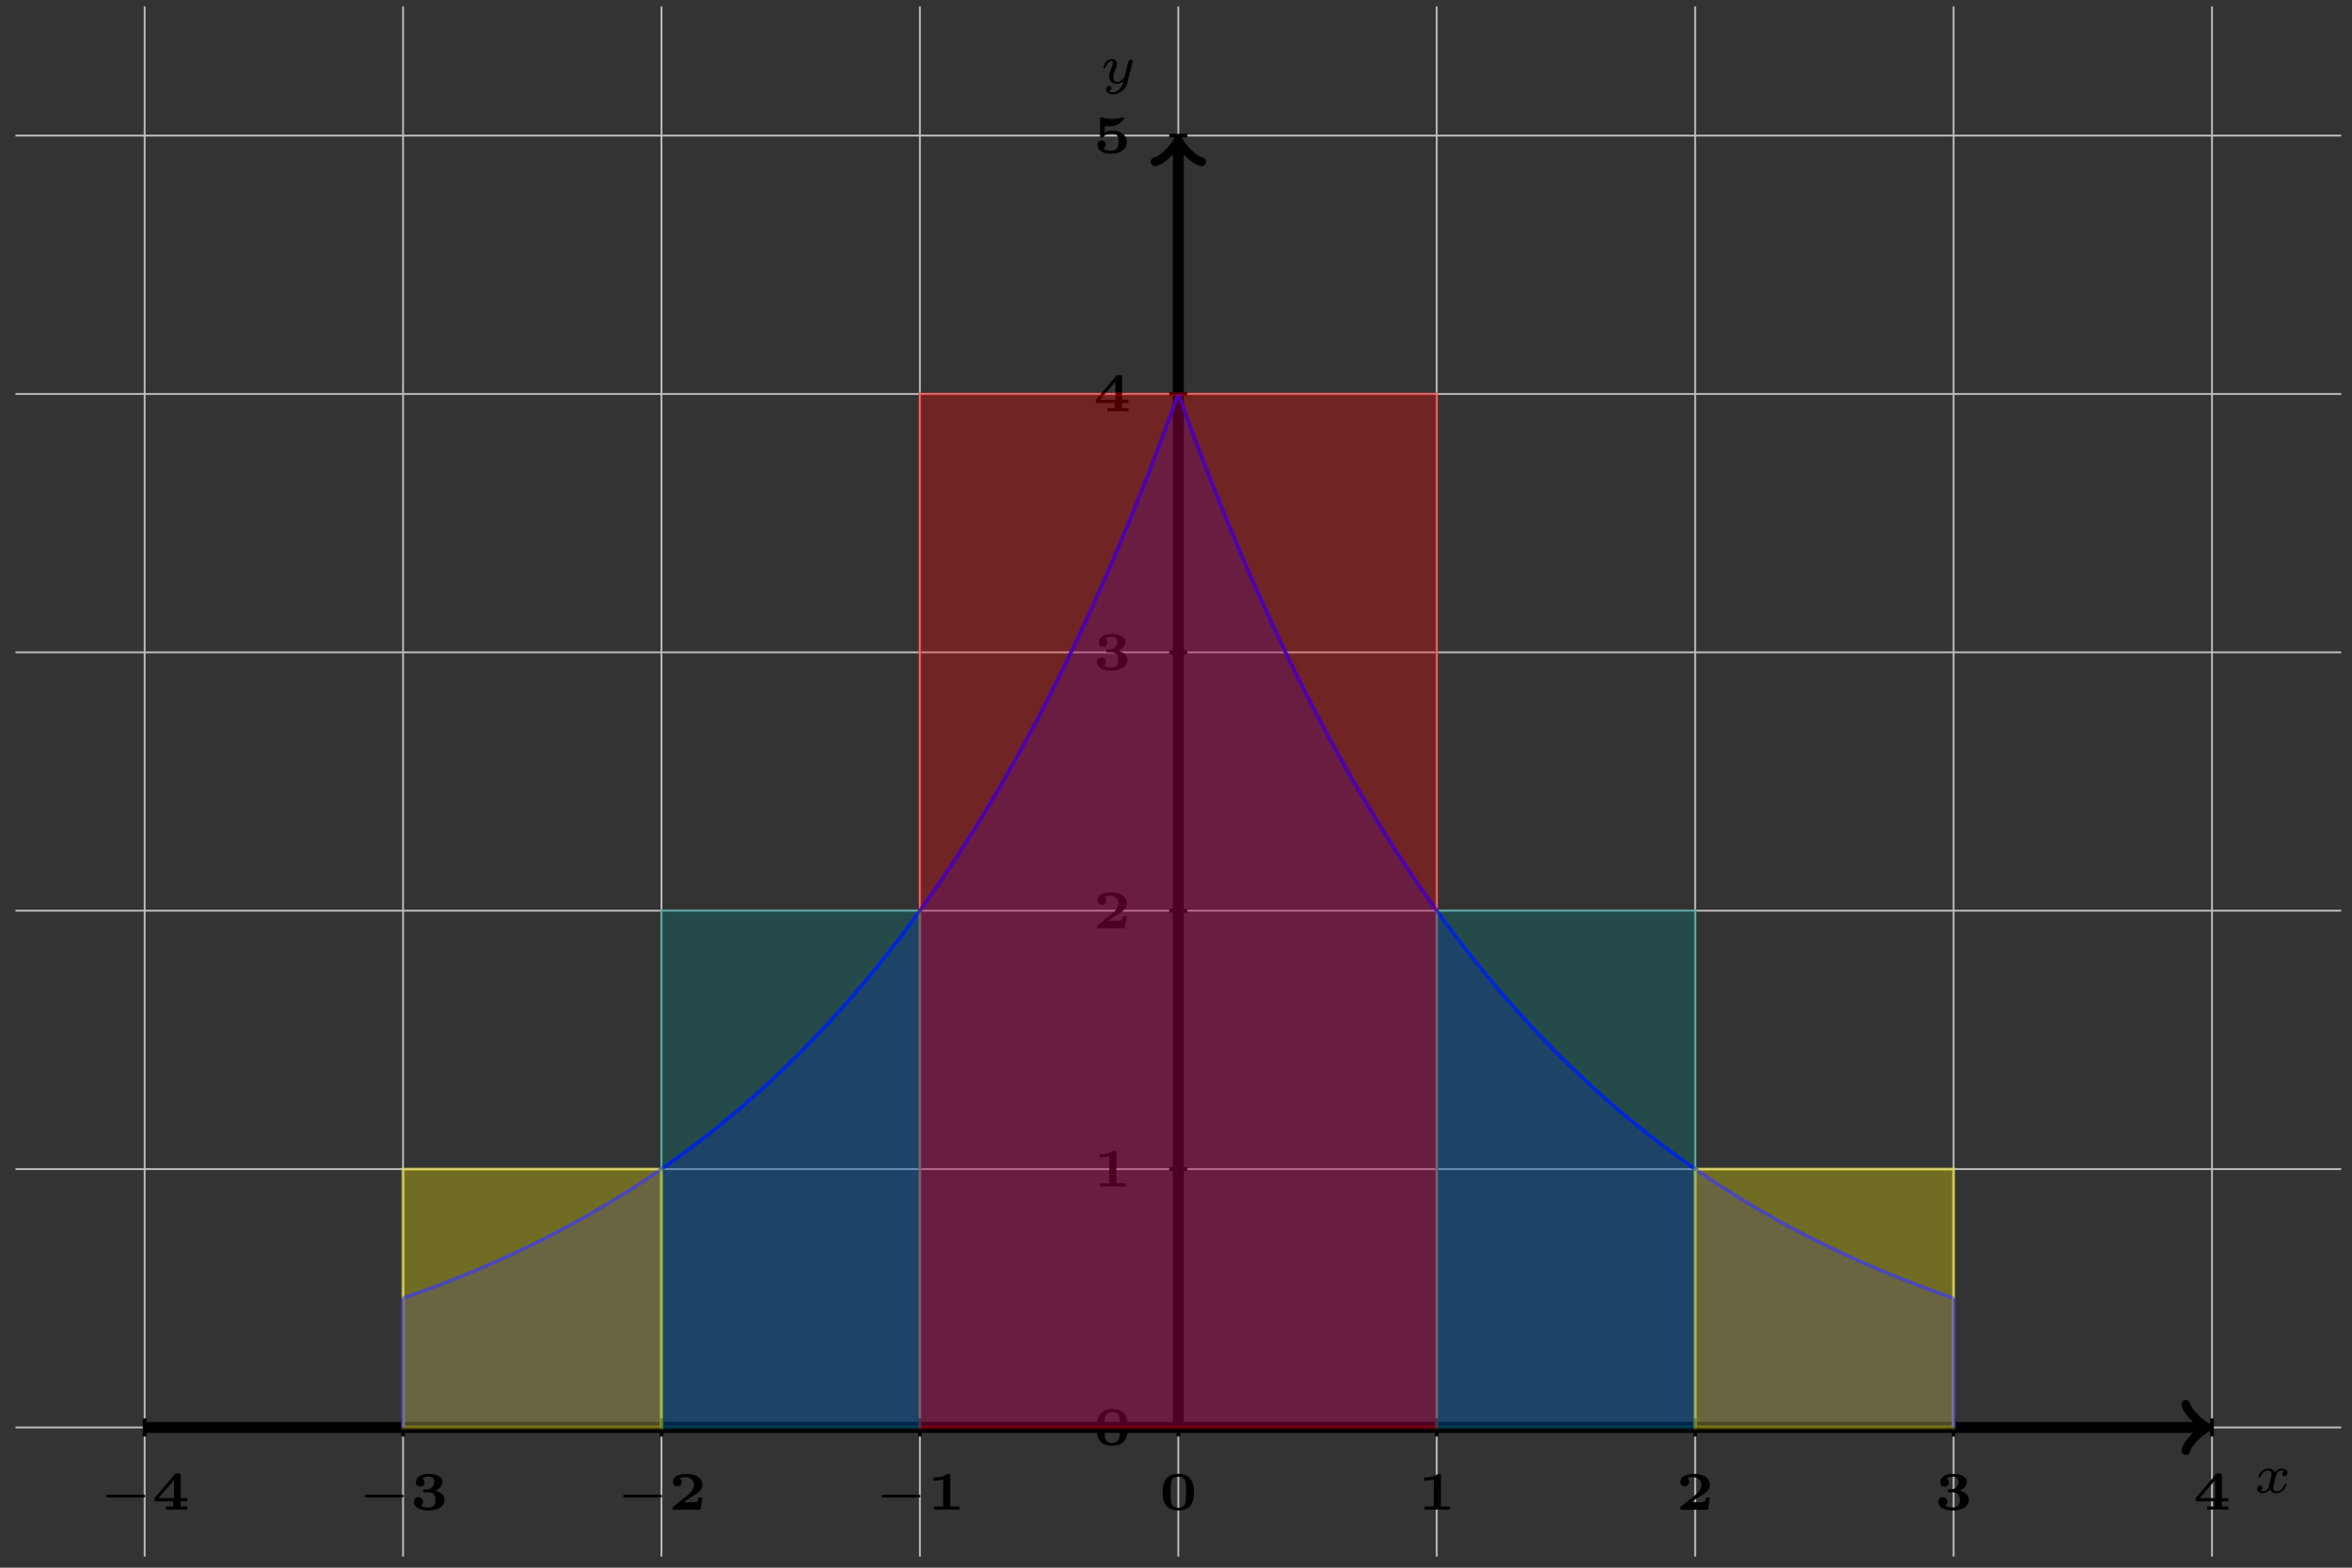 <?xml version="1.0" encoding="UTF-8"?>
<svg xmlns="http://www.w3.org/2000/svg" xmlns:xlink="http://www.w3.org/1999/xlink" width="258pt" height="172pt" viewBox="0 0 258 172" version="1.1">
<rect x="0" y="0" width="258" height="172" fill="#333333" stroke="none"/>
<defs>
<g>
<symbol overflow="visible" id="glyph0-0">
<path style="stroke:none;" d=""/>
</symbol>
<symbol overflow="visible" id="glyph0-1">
<path style="stroke:none;" d="M 3.375 -2.359 C 3.156 -2.297 3.109 -2.125 3.109 -2.031 C 3.109 -1.844 3.266 -1.797 3.344 -1.797 C 3.531 -1.797 3.703 -1.938 3.703 -2.172 C 3.703 -2.5 3.344 -2.641 3.047 -2.641 C 2.641 -2.641 2.406 -2.328 2.344 -2.219 C 2.266 -2.375 2.031 -2.641 1.578 -2.641 C 0.891 -2.641 0.484 -1.922 0.484 -1.719 C 0.484 -1.688 0.516 -1.641 0.594 -1.641 C 0.688 -1.641 0.703 -1.672 0.719 -1.719 C 0.875 -2.203 1.281 -2.438 1.562 -2.438 C 1.859 -2.438 1.953 -2.25 1.953 -2.047 C 1.953 -1.984 1.953 -1.922 1.906 -1.734 C 1.766 -1.188 1.641 -0.641 1.609 -0.562 C 1.516 -0.344 1.297 -0.141 1.047 -0.141 C 1.016 -0.141 0.844 -0.141 0.703 -0.234 C 0.938 -0.312 0.969 -0.5 0.969 -0.547 C 0.969 -0.703 0.844 -0.781 0.719 -0.781 C 0.562 -0.781 0.375 -0.656 0.375 -0.406 C 0.375 -0.062 0.75 0.062 1.031 0.062 C 1.375 0.062 1.625 -0.172 1.734 -0.359 C 1.859 -0.109 2.141 0.062 2.484 0.062 C 3.188 0.062 3.578 -0.672 3.578 -0.859 C 3.578 -0.875 3.578 -0.953 3.469 -0.953 C 3.391 -0.953 3.375 -0.906 3.359 -0.844 C 3.188 -0.328 2.766 -0.141 2.5 -0.141 C 2.281 -0.141 2.125 -0.266 2.125 -0.516 C 2.125 -0.641 2.141 -0.766 2.203 -0.969 L 2.391 -1.75 C 2.453 -1.984 2.484 -2.094 2.609 -2.234 C 2.688 -2.328 2.844 -2.438 3.031 -2.438 C 3.062 -2.438 3.234 -2.438 3.375 -2.359 Z M 3.375 -2.359 "/>
</symbol>
<symbol overflow="visible" id="glyph0-2">
<path style="stroke:none;" d="M 3.562 -2.297 C 3.578 -2.344 3.578 -2.359 3.578 -2.375 C 3.578 -2.453 3.531 -2.578 3.375 -2.578 C 3.266 -2.578 3.172 -2.516 3.125 -2.422 C 3.094 -2.391 3.062 -2.203 3.031 -2.094 L 2.719 -0.844 C 2.672 -0.672 2.656 -0.578 2.406 -0.359 C 2.344 -0.297 2.156 -0.141 1.891 -0.141 C 1.453 -0.141 1.453 -0.531 1.453 -0.641 C 1.453 -0.891 1.531 -1.172 1.797 -1.828 C 1.844 -1.969 1.859 -2.016 1.859 -2.125 C 1.859 -2.453 1.562 -2.641 1.266 -2.641 C 0.656 -2.641 0.359 -1.844 0.359 -1.719 C 0.359 -1.688 0.391 -1.641 0.469 -1.641 C 0.562 -1.641 0.578 -1.672 0.594 -1.719 C 0.766 -2.297 1.078 -2.438 1.25 -2.438 C 1.359 -2.438 1.406 -2.359 1.406 -2.219 C 1.406 -2.094 1.328 -1.891 1.266 -1.734 C 1.047 -1.203 0.984 -0.938 0.984 -0.719 C 0.984 -0.156 1.406 0.062 1.875 0.062 C 1.953 0.062 2.234 0.062 2.562 -0.219 C 2.484 0.109 2.422 0.344 2.141 0.656 C 2.031 0.781 1.766 1.016 1.406 1.016 C 1.344 1.016 1.094 1.016 0.953 0.859 C 1.219 0.812 1.25 0.578 1.25 0.531 C 1.25 0.359 1.125 0.297 1 0.297 C 0.859 0.297 0.656 0.422 0.656 0.688 C 0.656 0.984 0.938 1.219 1.406 1.219 C 2.047 1.219 2.812 0.75 2.984 0 Z M 3.562 -2.297 "/>
</symbol>
<symbol overflow="visible" id="glyph1-0">
<path style="stroke:none;" d=""/>
</symbol>
<symbol overflow="visible" id="glyph1-1">
<path style="stroke:none;" d="M 4.766 -1.344 C 4.859 -1.344 5.016 -1.344 5.016 -1.5 C 5.016 -1.656 4.859 -1.656 4.766 -1.656 L 1 -1.656 C 0.891 -1.656 0.75 -1.656 0.75 -1.5 C 0.75 -1.344 0.891 -1.344 1 -1.344 Z M 4.766 -1.344 "/>
</symbol>
<symbol overflow="visible" id="glyph2-0">
<path style="stroke:none;" d=""/>
</symbol>
<symbol overflow="visible" id="glyph2-1">
<path style="stroke:none;" d="M 3.859 -0.922 L 3.859 -1.281 L 3.156 -1.281 L 3.156 -3.766 C 3.156 -3.938 3.125 -3.984 2.938 -3.984 L 2.719 -3.984 C 2.562 -3.984 2.562 -3.969 2.484 -3.875 L 0.281 -1.281 L 0.281 -0.922 L 2.328 -0.922 L 2.328 -0.359 L 1.547 -0.359 L 1.547 0 C 1.844 -0.031 2.422 -0.031 2.734 -0.031 C 3.078 -0.031 3.531 -0.031 3.859 0 L 3.859 -0.359 L 3.156 -0.359 L 3.156 -0.922 Z M 2.422 -3.266 L 2.422 -1.281 L 0.734 -1.281 Z M 2.422 -3.266 "/>
</symbol>
<symbol overflow="visible" id="glyph2-2">
<path style="stroke:none;" d="M 1.578 -2.234 C 1.453 -2.234 1.406 -2.203 1.406 -2.078 C 1.406 -1.922 1.484 -1.922 1.609 -1.922 L 1.953 -1.922 C 2.734 -1.922 2.75 -1.375 2.75 -1.078 C 2.75 -0.828 2.734 -0.25 1.969 -0.25 C 1.875 -0.25 1.469 -0.25 1.156 -0.453 C 1.266 -0.516 1.391 -0.672 1.391 -0.891 C 1.391 -1.172 1.172 -1.375 0.891 -1.375 C 0.609 -1.375 0.391 -1.203 0.391 -0.875 C 0.391 -0.297 0.984 0.078 2 0.078 C 3.297 0.078 3.75 -0.562 3.75 -1.078 C 3.75 -1.469 3.484 -1.922 2.719 -2.109 C 3.125 -2.25 3.531 -2.578 3.531 -3.078 C 3.531 -3.547 3.016 -3.938 2.016 -3.938 C 1.156 -3.938 0.609 -3.547 0.609 -3.016 C 0.609 -2.688 0.859 -2.531 1.078 -2.531 C 1.328 -2.531 1.547 -2.703 1.547 -3 C 1.547 -3.297 1.328 -3.422 1.281 -3.438 C 1.375 -3.5 1.625 -3.641 1.984 -3.641 C 2.516 -3.641 2.625 -3.359 2.625 -3.094 C 2.625 -2.609 2.281 -2.281 1.938 -2.25 Z M 1.578 -2.234 "/>
</symbol>
<symbol overflow="visible" id="glyph2-3">
<path style="stroke:none;" d="M 3.688 -1.328 L 3.266 -1.328 C 3.25 -1.25 3.203 -0.875 3.062 -0.859 C 2.938 -0.828 2.656 -0.828 2.453 -0.828 L 1.641 -0.828 C 1.688 -0.875 1.844 -0.969 1.891 -1.016 C 2.891 -1.688 2.781 -1.562 3.125 -1.797 C 3.453 -2.047 3.688 -2.328 3.688 -2.734 C 3.688 -3.484 3 -3.938 1.953 -3.938 C 1.016 -3.938 0.453 -3.609 0.453 -3.047 C 0.453 -2.688 0.734 -2.562 0.922 -2.562 C 1.156 -2.562 1.406 -2.719 1.406 -3.047 C 1.406 -3.188 1.359 -3.344 1.203 -3.438 C 1.453 -3.578 1.734 -3.578 1.797 -3.578 C 2.391 -3.578 2.766 -3.219 2.766 -2.734 C 2.766 -2.266 2.391 -1.859 2.016 -1.562 L 0.531 -0.359 C 0.453 -0.297 0.453 -0.266 0.453 -0.156 L 0.453 0 L 3.469 0 Z M 3.688 -1.328 "/>
</symbol>
<symbol overflow="visible" id="glyph2-4">
<path style="stroke:none;" d="M 2.531 -3.719 C 2.531 -3.906 2.5 -3.938 2.328 -3.938 L 2.219 -3.938 C 1.734 -3.547 0.969 -3.547 0.844 -3.547 L 0.688 -3.547 L 0.688 -3.203 L 0.844 -3.203 C 0.969 -3.203 1.344 -3.203 1.75 -3.328 L 1.75 -0.359 L 0.734 -0.359 L 0.734 0 C 1.047 -0.031 1.797 -0.031 2.141 -0.031 C 2.469 -0.031 3.234 -0.031 3.531 0 L 3.531 -0.359 L 2.531 -0.359 Z M 2.531 -3.719 "/>
</symbol>
<symbol overflow="visible" id="glyph2-5">
<path style="stroke:none;" d="M 3.781 -1.906 C 3.781 -2.766 3.625 -3.938 2.078 -3.938 C 0.516 -3.938 0.359 -2.75 0.359 -1.906 C 0.359 -1.047 0.516 0.078 2.078 0.078 C 3.625 0.078 3.781 -1.047 3.781 -1.906 Z M 2.078 -0.219 C 1.859 -0.219 1.375 -0.281 1.281 -0.828 C 1.234 -1.156 1.234 -1.578 1.234 -1.984 C 1.234 -2.359 1.234 -2.828 1.297 -3.109 C 1.406 -3.547 1.828 -3.625 2.078 -3.625 C 2.281 -3.625 2.766 -3.578 2.859 -3.062 C 2.922 -2.766 2.922 -2.375 2.922 -1.984 C 2.922 -1.609 2.922 -1.156 2.859 -0.828 C 2.75 -0.281 2.297 -0.219 2.078 -0.219 Z M 2.078 -0.219 "/>
</symbol>
<symbol overflow="visible" id="glyph2-6">
<path style="stroke:none;" d="M 1.25 -2.953 C 1.375 -2.938 1.656 -2.922 1.719 -2.922 C 2.016 -2.922 2.406 -2.984 2.781 -3.203 C 2.891 -3.266 3.375 -3.594 3.375 -3.781 C 3.375 -3.891 3.312 -3.938 3.25 -3.938 C 3.234 -3.938 3.219 -3.938 3.141 -3.906 C 2.766 -3.797 2.406 -3.75 2.062 -3.75 C 1.656 -3.75 1.297 -3.812 0.969 -3.906 C 0.891 -3.938 0.891 -3.938 0.875 -3.938 C 0.75 -3.938 0.75 -3.812 0.75 -3.734 L 0.75 -1.953 C 0.75 -1.797 0.766 -1.734 0.953 -1.734 C 1.078 -1.734 1.078 -1.734 1.141 -1.812 C 1.375 -2.078 1.719 -2.156 2.078 -2.156 C 2.766 -2.156 2.766 -1.609 2.766 -1.234 C 2.766 -0.859 2.766 -0.25 1.859 -0.25 C 1.609 -0.25 1.281 -0.312 1.078 -0.516 C 1.312 -0.609 1.359 -0.828 1.359 -0.938 C 1.359 -1.172 1.188 -1.391 0.906 -1.391 C 0.656 -1.391 0.453 -1.219 0.453 -0.922 C 0.453 -0.359 1.031 0.078 1.891 0.078 C 3.109 0.078 3.688 -0.531 3.688 -1.203 C 3.688 -1.812 3.219 -2.469 2.109 -2.469 C 1.891 -2.469 1.547 -2.438 1.25 -2.266 Z M 1.25 -2.953 "/>
</symbol>
</g>
</defs>
<g id="surface1">
<path style="fill:none;stroke-width:0.199;stroke-linecap:butt;stroke-linejoin:miter;stroke:rgb(75%,75%,75%);stroke-opacity:1;stroke-miterlimit:10;" d="M -127.56 -0.001 L 127.56 -0.001 M -127.56 28.345 L 127.56 28.345 M -127.56 56.695 L 127.56 56.695 M -127.56 85.041 L 127.56 85.041 M -127.56 113.388 L 127.56 113.388 M -127.56 141.734 L 127.56 141.734 M -113.388 -14.172 L -113.388 155.909 M -85.041 -14.172 L -85.041 155.909 M -56.694 -14.172 L -56.694 155.909 M -28.347 -14.172 L -28.347 155.909 M 0 -14.172 L 0 155.909 M 28.347 -14.172 L 28.347 155.909 M 56.694 -14.172 L 56.694 155.909 M 85.042 -14.172 L 85.042 155.909 M 113.389 -14.172 L 113.389 155.909 " transform="matrix(1,0,0,-1,129.254,156.612)"/>
<path style="fill:none;stroke-width:1.196;stroke-linecap:butt;stroke-linejoin:miter;stroke:rgb(0%,0%,0%);stroke-opacity:1;stroke-miterlimit:10;" d="M -113.388 -0.001 L 112.432 -0.001 " transform="matrix(1,0,0,-1,129.254,156.612)"/>
<path style="fill:none;stroke-width:0.956;stroke-linecap:round;stroke-linejoin:round;stroke:rgb(0%,0%,0%);stroke-opacity:1;stroke-miterlimit:10;" d="M -1.913 2.549 C -1.753 1.592 0.001 0.159 0.477 -0.001 C 0.001 -0.157 -1.753 -1.595 -1.913 -2.552 " transform="matrix(1,0,0,-1,241.687,156.612)"/>
<g style="fill:rgb(0%,0%,0%);fill-opacity:1;">
  <use xlink:href="#glyph0-1" x="247.226" y="163.768"/>
</g>
<path style="fill:none;stroke-width:1.196;stroke-linecap:butt;stroke-linejoin:miter;stroke:rgb(0%,0%,0%);stroke-opacity:1;stroke-miterlimit:10;" d="M 0 -0.001 L 0 140.777 " transform="matrix(1,0,0,-1,129.254,156.612)"/>
<path style="fill:none;stroke-width:0.956;stroke-linecap:round;stroke-linejoin:round;stroke:rgb(0%,0%,0%);stroke-opacity:1;stroke-miterlimit:10;" d="M -1.915 2.55 C -1.755 1.593 -0.001 0.16 0.48 -0 C -0.001 -0.16 -1.755 -1.594 -1.915 -2.551 " transform="matrix(0,-1,-1,0,129.254,15.827)"/>
<g style="fill:rgb(0%,0%,0%);fill-opacity:1;">
  <use xlink:href="#glyph0-2" x="120.672" y="9.126"/>
</g>
<path style="fill:none;stroke-width:0.399;stroke-linecap:butt;stroke-linejoin:miter;stroke:rgb(0%,0%,0%);stroke-opacity:1;stroke-miterlimit:10;" d="M -113.388 0.995 L -113.388 -0.997 " transform="matrix(1,0,0,-1,129.254,156.612)"/>
<g style="fill:rgb(0%,0%,0%);fill-opacity:1;">
  <use xlink:href="#glyph1-1" x="10.913" y="165.645"/>
</g>
<g style="fill:rgb(0%,0%,0%);fill-opacity:1;">
  <use xlink:href="#glyph2-1" x="16.669" y="165.645"/>
</g>
<path style="fill:none;stroke-width:0.399;stroke-linecap:butt;stroke-linejoin:miter;stroke:rgb(0%,0%,0%);stroke-opacity:1;stroke-miterlimit:10;" d="M -85.041 0.995 L -85.041 -0.997 " transform="matrix(1,0,0,-1,129.254,156.612)"/>
<g style="fill:rgb(0%,0%,0%);fill-opacity:1;">
  <use xlink:href="#glyph1-1" x="39.261" y="165.645"/>
</g>
<g style="fill:rgb(0%,0%,0%);fill-opacity:1;">
  <use xlink:href="#glyph2-2" x="45.017" y="165.645"/>
</g>
<path style="fill:none;stroke-width:0.399;stroke-linecap:butt;stroke-linejoin:miter;stroke:rgb(0%,0%,0%);stroke-opacity:1;stroke-miterlimit:10;" d="M -56.694 0.995 L -56.694 -0.997 " transform="matrix(1,0,0,-1,129.254,156.612)"/>
<g style="fill:rgb(0%,0%,0%);fill-opacity:1;">
  <use xlink:href="#glyph1-1" x="67.607" y="165.645"/>
</g>
<g style="fill:rgb(0%,0%,0%);fill-opacity:1;">
  <use xlink:href="#glyph2-3" x="73.363" y="165.645"/>
</g>
<path style="fill:none;stroke-width:0.399;stroke-linecap:butt;stroke-linejoin:miter;stroke:rgb(0%,0%,0%);stroke-opacity:1;stroke-miterlimit:10;" d="M -28.347 0.995 L -28.347 -0.997 " transform="matrix(1,0,0,-1,129.254,156.612)"/>
<g style="fill:rgb(0%,0%,0%);fill-opacity:1;">
  <use xlink:href="#glyph1-1" x="95.955" y="165.645"/>
</g>
<g style="fill:rgb(0%,0%,0%);fill-opacity:1;">
  <use xlink:href="#glyph2-4" x="101.711" y="165.645"/>
</g>
<path style="fill:none;stroke-width:0.399;stroke-linecap:butt;stroke-linejoin:miter;stroke:rgb(0%,0%,0%);stroke-opacity:1;stroke-miterlimit:10;" d="M 0 0.995 L 0 -0.997 " transform="matrix(1,0,0,-1,129.254,156.612)"/>
<g style="fill:rgb(0%,0%,0%);fill-opacity:1;">
  <use xlink:href="#glyph2-5" x="127.181" y="165.645"/>
</g>
<path style="fill:none;stroke-width:0.399;stroke-linecap:butt;stroke-linejoin:miter;stroke:rgb(0%,0%,0%);stroke-opacity:1;stroke-miterlimit:10;" d="M 28.347 0.995 L 28.347 -0.997 " transform="matrix(1,0,0,-1,129.254,156.612)"/>
<g style="fill:rgb(0%,0%,0%);fill-opacity:1;">
  <use xlink:href="#glyph2-4" x="155.528" y="165.645"/>
</g>
<path style="fill:none;stroke-width:0.399;stroke-linecap:butt;stroke-linejoin:miter;stroke:rgb(0%,0%,0%);stroke-opacity:1;stroke-miterlimit:10;" d="M 56.694 0.995 L 56.694 -0.997 " transform="matrix(1,0,0,-1,129.254,156.612)"/>
<g style="fill:rgb(0%,0%,0%);fill-opacity:1;">
  <use xlink:href="#glyph2-3" x="183.876" y="165.645"/>
</g>
<path style="fill:none;stroke-width:0.399;stroke-linecap:butt;stroke-linejoin:miter;stroke:rgb(0%,0%,0%);stroke-opacity:1;stroke-miterlimit:10;" d="M 85.042 0.995 L 85.042 -0.997 " transform="matrix(1,0,0,-1,129.254,156.612)"/>
<g style="fill:rgb(0%,0%,0%);fill-opacity:1;">
  <use xlink:href="#glyph2-2" x="212.223" y="165.645"/>
</g>
<path style="fill:none;stroke-width:0.399;stroke-linecap:butt;stroke-linejoin:miter;stroke:rgb(0%,0%,0%);stroke-opacity:1;stroke-miterlimit:10;" d="M 113.389 0.995 L 113.389 -0.997 " transform="matrix(1,0,0,-1,129.254,156.612)"/>
<g style="fill:rgb(0%,0%,0%);fill-opacity:1;">
  <use xlink:href="#glyph2-1" x="240.57" y="165.645"/>
</g>
<path style="fill:none;stroke-width:0.399;stroke-linecap:butt;stroke-linejoin:miter;stroke:rgb(0%,0%,0%);stroke-opacity:1;stroke-miterlimit:10;" d="M 0.996 -0.001 L -0.996 -0.001 " transform="matrix(1,0,0,-1,129.254,156.612)"/>
<g style="fill:rgb(0%,0%,0%);fill-opacity:1;">
  <use xlink:href="#glyph2-5" x="119.927" y="158.538"/>
</g>
<path style="fill:none;stroke-width:0.399;stroke-linecap:butt;stroke-linejoin:miter;stroke:rgb(0%,0%,0%);stroke-opacity:1;stroke-miterlimit:10;" d="M 0.996 28.345 L -0.996 28.345 " transform="matrix(1,0,0,-1,129.254,156.612)"/>
<g style="fill:rgb(0%,0%,0%);fill-opacity:1;">
  <use xlink:href="#glyph2-4" x="119.927" y="130.19"/>
</g>
<path style="fill:none;stroke-width:0.399;stroke-linecap:butt;stroke-linejoin:miter;stroke:rgb(0%,0%,0%);stroke-opacity:1;stroke-miterlimit:10;" d="M 0.996 56.695 L -0.996 56.695 " transform="matrix(1,0,0,-1,129.254,156.612)"/>
<g style="fill:rgb(0%,0%,0%);fill-opacity:1;">
  <use xlink:href="#glyph2-3" x="119.927" y="101.842"/>
</g>
<path style="fill:none;stroke-width:0.399;stroke-linecap:butt;stroke-linejoin:miter;stroke:rgb(0%,0%,0%);stroke-opacity:1;stroke-miterlimit:10;" d="M 0.996 85.041 L -0.996 85.041 " transform="matrix(1,0,0,-1,129.254,156.612)"/>
<g style="fill:rgb(0%,0%,0%);fill-opacity:1;">
  <use xlink:href="#glyph2-2" x="119.927" y="73.494"/>
</g>
<path style="fill:none;stroke-width:0.399;stroke-linecap:butt;stroke-linejoin:miter;stroke:rgb(0%,0%,0%);stroke-opacity:1;stroke-miterlimit:10;" d="M 0.996 113.388 L -0.996 113.388 " transform="matrix(1,0,0,-1,129.254,156.612)"/>
<g style="fill:rgb(0%,0%,0%);fill-opacity:1;">
  <use xlink:href="#glyph2-1" x="119.927" y="45.146"/>
</g>
<path style="fill:none;stroke-width:0.399;stroke-linecap:butt;stroke-linejoin:miter;stroke:rgb(0%,0%,0%);stroke-opacity:1;stroke-miterlimit:10;" d="M 0.996 141.734 L -0.996 141.734 " transform="matrix(1,0,0,-1,129.254,156.612)"/>
<g style="fill:rgb(0%,0%,0%);fill-opacity:1;">
  <use xlink:href="#glyph2-6" x="119.927" y="16.797"/>
</g>
<path style="fill:none;stroke-width:0.399;stroke-linecap:butt;stroke-linejoin:miter;stroke:rgb(0%,0%,100%);stroke-opacity:1;stroke-miterlimit:10;" d="M 0 113.388 L 0.86 111.028 L 1.719 108.728 L 2.574 106.466 L 3.434 104.259 L 4.293 102.091 L 5.153 99.974 L 6.012 97.892 L 6.867 95.861 L 7.727 93.869 L 8.586 91.92 L 9.445 90.01 L 10.305 88.143 L 11.16 86.307 L 12.02 84.518 L 12.879 82.76 L 13.738 81.042 L 14.598 79.358 L 15.453 77.71 L 16.312 76.097 L 17.172 74.515 L 18.031 72.968 L 18.891 71.452 L 19.746 69.968 L 20.605 68.511 L 21.465 67.089 L 22.324 65.695 L 23.183 64.332 L 24.039 62.996 L 24.898 61.687 L 25.758 60.406 L 26.617 59.148 L 27.476 57.922 L 28.332 56.719 L 29.191 55.539 L 30.05 54.387 L 30.91 53.254 L 31.769 52.152 L 32.625 51.067 L 33.484 50.008 L 34.343 48.969 L 35.203 47.95 L 36.062 46.957 L 36.918 45.981 L 37.777 45.024 L 38.636 44.09 L 39.496 43.172 L 40.355 42.278 L 41.21 41.399 L 42.07 40.54 L 42.929 39.696 L 43.788 38.872 L 44.648 38.063 L 45.503 37.274 L 46.363 36.501 L 47.222 35.743 L 48.081 35.001 L 48.941 34.271 L 49.796 33.56 L 50.656 32.864 L 51.515 32.181 L 52.374 31.513 L 53.234 30.857 L 54.093 30.216 L 54.948 29.591 L 55.808 28.974 L 56.667 28.372 L 57.526 27.783 L 58.386 27.204 L 59.241 26.638 L 60.101 26.087 L 60.96 25.544 L 61.819 25.013 L 62.679 24.494 L 63.534 23.986 L 64.394 23.49 L 65.253 23.002 L 66.112 22.521 L 66.972 22.052 L 67.827 21.595 L 68.686 21.146 L 69.546 20.709 L 70.405 20.279 L 71.265 19.857 L 72.12 19.443 L 72.979 19.041 L 73.839 18.642 L 74.698 18.256 L 75.557 17.877 L 76.413 17.506 L 77.272 17.142 L 78.132 16.787 L 78.991 16.439 L 79.85 16.096 L 80.706 15.764 L 81.565 15.436 L 82.424 15.115 L 83.284 14.799 L 84.143 14.494 L 84.999 14.193 " transform="matrix(1,0,0,-1,129.254,156.612)"/>
<path style="fill:none;stroke-width:0.399;stroke-linecap:butt;stroke-linejoin:miter;stroke:rgb(0%,0%,100%);stroke-opacity:1;stroke-miterlimit:10;" d="M 85.042 -0.001 L 85.042 14.174 " transform="matrix(1,0,0,-1,129.254,156.612)"/>
<path style="fill:none;stroke-width:0.399;stroke-linecap:butt;stroke-linejoin:miter;stroke:rgb(0%,0%,100%);stroke-opacity:1;stroke-miterlimit:10;" d="M -85.041 14.174 L -84.182 14.479 L -83.322 14.787 L -82.463 15.1 L -81.607 15.42 L -80.748 15.748 L -79.889 16.08 L -79.029 16.42 L -78.17 16.771 L -77.315 17.127 L -76.455 17.49 L -75.596 17.861 L -74.736 18.24 L -73.877 18.627 L -73.022 19.021 L -72.162 19.428 L -71.303 19.838 L -70.444 20.26 L -69.584 20.689 L -68.729 21.127 L -67.869 21.576 L -67.01 22.033 L -66.151 22.498 L -65.291 22.978 L -64.436 23.466 L -63.577 23.962 L -62.717 24.47 L -61.858 24.99 L -60.998 25.521 L -60.143 26.06 L -59.284 26.615 L -58.424 27.181 L -57.565 27.755 L -56.706 28.345 L -55.85 28.947 L -54.991 29.56 L -54.131 30.185 L -53.272 30.825 L -52.413 31.482 L -51.557 32.15 L -50.698 32.833 L -49.839 33.528 L -48.979 34.239 L -48.12 34.966 L -47.264 35.708 L -46.405 36.466 L -45.546 37.235 L -44.686 38.028 L -43.827 38.833 L -42.971 39.657 L -42.112 40.497 L -41.253 41.356 L -40.393 42.235 L -39.534 43.129 L -38.679 44.047 L -37.819 44.981 L -36.96 45.934 L -36.101 46.911 L -35.241 47.903 L -34.382 48.918 L -33.526 49.957 L -32.667 51.02 L -31.808 52.102 L -30.948 53.203 L -30.089 54.332 L -29.233 55.484 L -28.374 56.664 L -27.515 57.863 L -26.655 59.094 L -25.796 60.347 L -24.941 61.625 L -24.081 62.933 L -23.222 64.269 L -22.363 65.632 L -21.503 67.023 L -20.648 68.445 L -19.788 69.898 L -18.929 71.382 L -18.07 72.897 L -17.21 74.44 L -16.355 76.018 L -15.495 77.632 L -14.636 79.28 L -13.777 80.96 L -12.917 82.682 L -12.062 84.432 L -11.203 86.221 L -10.343 88.053 L -9.484 89.92 L -8.625 91.83 L -7.769 93.775 L -6.91 95.764 L -6.05 97.795 L -5.191 99.873 L -4.332 101.99 L -3.476 104.154 L -2.617 106.365 L -1.757 108.622 L -0.898 110.923 L -0.039 113.274 " transform="matrix(1,0,0,-1,129.254,156.612)"/>
<path style="fill:none;stroke-width:0.399;stroke-linecap:butt;stroke-linejoin:miter;stroke:rgb(0%,0%,100%);stroke-opacity:1;stroke-miterlimit:10;" d="M -85.041 -0.001 L -85.041 14.174 " transform="matrix(1,0,0,-1,129.254,156.612)"/>
<path style=" stroke:none;fill-rule:nonzero;fill:rgb(0%,0%,100%);fill-opacity:0.2;" d="M 129.254 156.613 L 129.254 43.219 L 132.797 52.629 L 136.34 61.258 L 139.883 69.172 L 143.426 76.43 L 146.969 83.078 L 150.516 89.184 L 154.059 94.777 L 157.602 99.914 L 161.145 104.613 L 164.688 108.93 L 168.23 112.887 L 171.773 116.516 L 175.316 119.84 L 178.863 122.891 L 182.406 125.691 L 185.949 128.266 L 189.492 130.609 L 193.035 132.77 L 196.578 134.746 L 200.121 136.562 L 203.664 138.227 L 207.207 139.75 L 210.754 141.148 L 214.297 142.438 L 214.297 156.613 Z M 129.254 156.613 "/>
<path style=" stroke:none;fill-rule:nonzero;fill:rgb(0%,0%,100%);fill-opacity:0.2;" d="M 44.211 156.613 L 44.211 142.438 L 47.754 141.148 L 51.297 139.75 L 54.84 138.227 L 58.387 136.562 L 61.93 134.746 L 65.473 132.77 L 69.016 130.609 L 72.559 128.266 L 76.102 125.691 L 79.645 122.891 L 83.188 119.84 L 86.734 116.516 L 90.277 112.887 L 93.82 108.93 L 97.363 104.613 L 100.906 99.914 L 104.449 94.777 L 107.992 89.184 L 111.535 83.078 L 115.078 76.43 L 118.625 69.172 L 122.168 61.258 L 125.711 52.629 L 129.254 43.219 L 129.254 156.613 Z M 44.211 156.613 "/>
<path style="fill-rule:nonzero;fill:rgb(100%,0%,0%);fill-opacity:0.3;stroke-width:0.399;stroke-linecap:butt;stroke-linejoin:miter;stroke:rgb(100%,0%,0%);stroke-opacity:0.3;stroke-miterlimit:10;" d="M -28.347 -0.001 L -28.347 113.388 L 28.347 113.388 L 28.347 -0.001 Z M -28.347 -0.001 " transform="matrix(1,0,0,-1,129.254,156.612)"/>
<path style="fill-rule:nonzero;fill:rgb(0%,50%,50%);fill-opacity:0.3;stroke-width:0.399;stroke-linecap:butt;stroke-linejoin:miter;stroke:rgb(0%,50%,50%);stroke-opacity:0.3;stroke-miterlimit:10;" d="M -56.694 -0.001 L -56.694 56.695 L -28.347 56.695 L -28.347 -0.001 Z M -56.694 -0.001 " transform="matrix(1,0,0,-1,129.254,156.612)"/>
<path style="fill-rule:nonzero;fill:rgb(0%,50%,50%);fill-opacity:0.3;stroke-width:0.399;stroke-linecap:butt;stroke-linejoin:miter;stroke:rgb(0%,50%,50%);stroke-opacity:0.3;stroke-miterlimit:10;" d="M 56.694 -0.001 L 56.694 56.695 L 28.347 56.695 L 28.347 -0.001 Z M 56.694 -0.001 " transform="matrix(1,0,0,-1,129.254,156.612)"/>
<path style="fill-rule:nonzero;fill:rgb(100%,94.899%,0%);fill-opacity:0.3;stroke-width:0.399;stroke-linecap:butt;stroke-linejoin:miter;stroke:rgb(100%,94.899%,0%);stroke-opacity:0.3;stroke-miterlimit:10;" d="M -85.041 -0.001 L -85.041 28.345 L -56.694 28.345 L -56.694 -0.001 Z M -85.041 -0.001 " transform="matrix(1,0,0,-1,129.254,156.612)"/>
<path style="fill-rule:nonzero;fill:rgb(100%,94.899%,0%);fill-opacity:0.3;stroke-width:0.399;stroke-linecap:butt;stroke-linejoin:miter;stroke:rgb(100%,94.899%,0%);stroke-opacity:0.3;stroke-miterlimit:10;" d="M 85.042 -0.001 L 85.042 28.345 L 56.694 28.345 L 56.694 -0.001 Z M 85.042 -0.001 " transform="matrix(1,0,0,-1,129.254,156.612)"/>
</g>
</svg>
